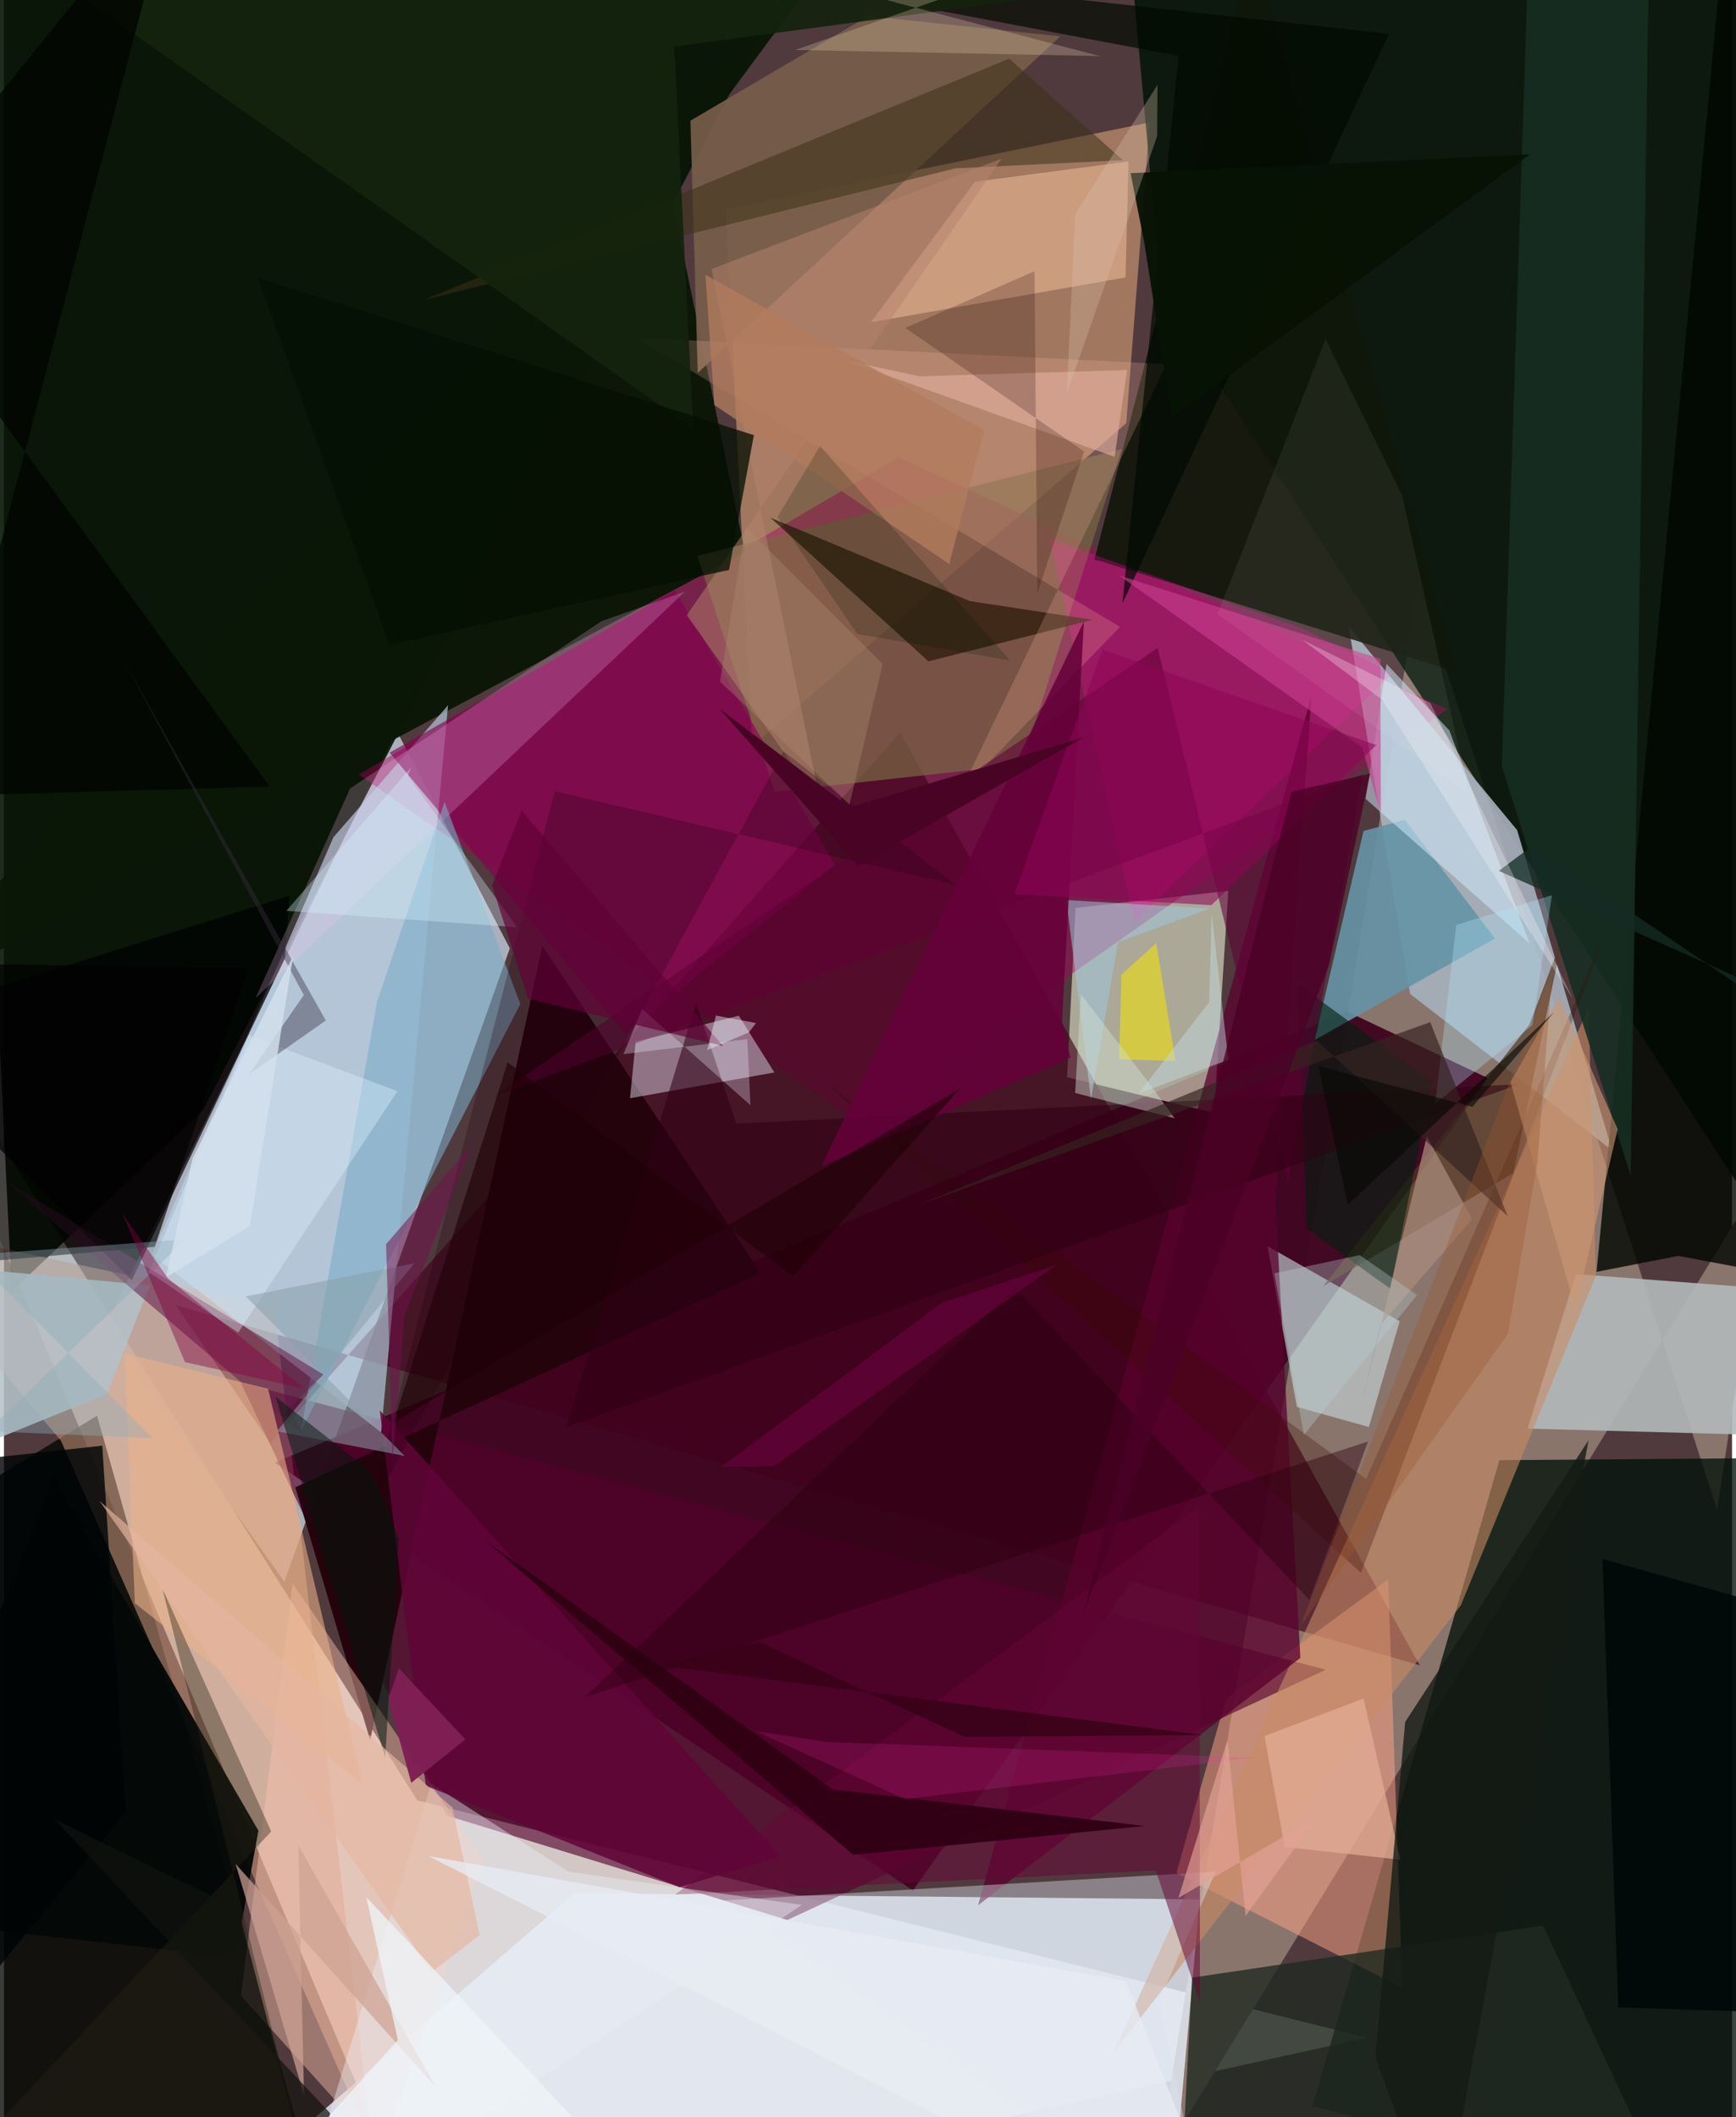 <svg xmlns="http://www.w3.org/2000/svg" width="228" height="278" viewBox="0 0 836 1024"><path fill="#503a3e" d="M0 0h836v1024H0z"/><path fill="#d3c8c5" fill-opacity=".988" d="M199.99 870.803L-62 457.343 203.429 1086l455.948-100.432z"/><path fill="#bec9d8" fill-opacity=".816" d="M244.724 458.697L135.658 764.999 48.568 642.31 189.96 353.426z"/><path fill="#8a756d" d="M684.413 282.626l144.332 447.64 25.577-166.969-296.527 484.318z"/><path fill="#bb8a69" fill-opacity=".761" d="M542.941 204.712L361.965 360.785l-12.777-259.611 205.038-41.966z"/><path fill="#021101" fill-opacity=".886" d="M395.353-40.094L96.456 536.68 3.755 624.637-29.53-62z"/><path fill="#001406" fill-opacity=".839" d="M543.594-35.773l16.329 178.659L851.64 592.543 852.72-62z"/><path fill="#400420" fill-opacity=".953" d="M649.759 489.238l68.034 32.153-278.045 392.955-308.763-206.934z"/><path fill="#e6eff8" fill-opacity=".808" d="M563.406 1086H79.005l197.057-170.353 302.438 3.006z"/><path fill="#00110a" fill-opacity=".776" d="M886.892 1086L898 704.899l-174.539 1.325-90.412 312.428z"/><path fill="#000601" fill-opacity=".776" d="M158.434 1086L-62 1067.535V750.019l107.044-65.31z"/><path fill="#f2ffdd" fill-opacity=".561" d="M514.296 521.033l4.128-81.89 73.886-8.282-6.892 107.423z"/><path fill="#a80059" fill-opacity=".435" d="M432.737 221.328L171.672 374.61l242.369 168.76 284.136-200.336z"/><path fill="#40001a" fill-opacity=".643" d="M433.578 354.314L128.813 697.936l-45.75-66.727 601.908 174.26z"/><path fill="#a6b0bb" fill-opacity=".91" d="M680.245 480.732l97.692 75.579-45.912-154.813-81.498-98.504z"/><path fill="#0b1707" fill-opacity=".98" d="M358.482 267.01L321.003 86.016 430.61-62-57.67 489.211z"/><path fill="#ffa585" fill-opacity=".502" d="M567.176 905.907l109.33 55.603-6.865-197.579-78.456 57.56z"/><path fill="#b2b9ba" fill-opacity=".902" d="M760.448 616.22l-23.307 74.744L898 695.344l-12.274-69.623z"/><path fill="#cf9a7e" fill-opacity=".541" d="M-62 590.732l89.564 106.074 150.572 340.937-47.382-405.896z"/><path fill="#55002d" fill-opacity=".627" d="M379.018 928.62L214.05 878.07l-99.49-209.358 524.882 138.89z"/><path fill="#212b22" fill-opacity=".804" d="M574.807 956.511L567.901 1086h248.66l-71.985-154.664z"/><path fill="#c3d5d8" fill-opacity=".639" d="M611.23 602.71l63.984 36.334-14.918 51.14-34.831-9.741z"/><path fill="#b8d0e4" fill-opacity=".659" d="M182.477 692.77l32.365-351.69-55.479 63.906-87.787 201.918z"/><path fill="#10160a" fill-opacity=".89" d="M530.1 271.293l-2.62-.462 76.667-297.263 98.68 351.442z"/><path fill="#000701" fill-opacity=".804" d="M835.096-62L770.46 615.144l39.534-7.72L898 623.956z"/><path fill="#24040e" fill-opacity=".992" d="M366.088 615.661L260.445 457.652l-83.307 384.016-36.196-122.303z"/><path fill="#fbc3b0" fill-opacity=".447" d="M232.265 900.196l-49.66 140.465-67.913-75.456 24.937-199.337z"/><path fill="#796744" fill-opacity=".725" d="M540.77 217.146l-205.358 51.727 37.423 114.066 119.688-13.188z"/><path fill="#dfdbee" fill-opacity=".478" d="M355.494 491.26l-49.89 12.556-2.737 27.36 69.846-12.464z"/><path fill="#fd08a7" fill-opacity=".271" d="M627.795 303.794l-121.998-43.079 41.097 184.84L671.755 325.71z"/><path fill="#b4c1c8" fill-opacity=".882" d="M49.732 674.253L-62 719.639V609.213l132.56 12.449z"/><path fill="#040807" fill-opacity=".949" d="M123.104 885.438l-11.175 61.2L-62 927.298l86.114-212.684z"/><path fill="#c98b65" fill-opacity=".588" d="M536.83 992.675L704.85 776.34l65.27-159.248-3.51-129.465z"/><path fill="#fcc4a2" fill-opacity=".482" d="M469.712 87.91l74.293-9.815-1.403 56.086-123.225 21.695z"/><path fill="#553723" fill-opacity=".702" d="M737.97 495.573l-99.838 126.635 92.029-54.862 23.925-114.19z"/><path fill="#5a002e" fill-opacity=".749" d="M632.575 336.275l-17.513 245.409 12.105 220.197-155.903 119.61z"/><path fill="#6593a5" fill-opacity=".902" d="M657.72 401.913L634.1 503.002l87.168-49.093-43.582-57.356z"/><path fill="#765d4a" fill-opacity=".925" d="M335.636 180.388l-3.551-122.02 85.99-50.59 92.973 9.799z"/><path fill="#2a1808" fill-opacity=".71" d="M370.79 250.39l96.511 40.336 59.25 9.04-79.293 20.107z"/><path fill="#010104" fill-opacity=".702" d="M-62 495.988L61.822 619.272l74.04-155.75 2.345-30.325z"/><path fill="#ffb8a1" fill-opacity=".212" d="M462.715 382.917l99.662-206.797-256.853-12.807 234.372 139.881z"/><path fill="#d9e2ec" fill-opacity=".424" d="M558.955 967.538L583.388 1086 348.264 919.178l237.912-13.924z"/><path fill="#84004f" fill-opacity=".624" d="M401.998 418.215L324.72 285.629l-138.147 78.398 114 135.82z"/><path fill="#ffc3f9" fill-opacity=".216" d="M329.524 286.095l-207.84 196.738 45.766-101.487 121.656-80.904z"/><path fill="#021e0f" fill-opacity=".608" d="M670.703 623.359l20.245-99.951-64.935-47.396 4.239 118.254z"/><path fill="#d2ebff" fill-opacity=".51" d="M738.045 456.271l-38.785-102.99-30.395-32.146-10.164 65.192z"/><path fill="#162e23" fill-opacity=".906" d="M724.63 370.46l62.333 198.262 9.269-616.048-58.148 8.313z"/><path fill="#7aacc7" fill-opacity=".576" d="M180.486 484.542l32.683-96.69 36.612 97.766-106.134 206.573z"/><path fill="#64204c" fill-opacity=".573" d="M.176 570.864l144.062 122.774-5.97-12.845 16.292-15.985z"/><path fill="#000a00" fill-opacity=".69" d="M568.277 27.07L291.45-25.303 670.072 16.35 541.023 291.933z"/><path fill="#eedd10" fill-opacity=".604" d="M557.424 456.224l-16.813 15.154-1.12 41.025 27.259.725z"/><path fill="#600035" fill-opacity=".565" d="M558.149 313.337L237.712 529.812l419.805-155.333-36.285 197.805z"/><path fill="#eab189" fill-opacity=".58" d="M127.792 671.735l45.476 190.945-109.941-87.285-5.032-120.803z"/><path fill="#3b3019" fill-opacity=".541" d="M203.424 144.969l256.886-63.55 80.985-3.953-54.965-49.103z"/><path fill="#640737" fill-opacity=".518" d="M578.301 728.542L324.694 916.31l232.51-11.634 21.385 64.014z"/><path fill="#3d0b03" fill-opacity=".29" d="M395.79 522.26l260.654 238.46 119.75-312.612-117.17 267.199z"/><path fill="#e9edf6" fill-opacity=".424" d="M273.146 905.269l-66.417-42.548L137.757 1086 386.02 921.35z"/><path fill="#610438" fill-opacity=".831" d="M181.831 682.17l22.252 181.523 122.713 49.066 48.761-14.86z"/><path fill="#14230d" fill-opacity=".922" d="M499.61-.952L-48.098-62l381.562 269.421-9.196-184.917z"/><path fill="#2f0012" fill-opacity=".561" d="M334.82 485.12l19.44 58.347L733 524.391 271.968 690.322z"/><path fill="#b5836d" fill-opacity=".506" d="M482.626 76.733l-140.303 53.365 52.792 258.916-64.792-91.459z"/><path fill="#250011" fill-opacity=".267" d="M377.165 363.361l83.133 64.629-193.856-45.332-90.392 350.165z"/><path fill="#dff3ff" fill-opacity=".38" d="M113.31 644.557l77.027-116.765-71.826-26.988-48.477 114.399z"/><path fill="#9fc7e1" fill-opacity=".533" d="M525.863 531.649l-11.877-96.312 69.341 4.071-44.349 16.271z"/><path fill="#300113" fill-opacity=".961" d="M400.941 865.461l150.847 17.707-140.863 14-178.276-152.157z"/><path fill="#e3ad97" fill-opacity=".71" d="M657.739 821.54l-47.946 18.116 9.826 53.678 55.894 6.148z"/><path fill="#ca3f8e" fill-opacity=".616" d="M657.134 361.544l8.949 32.28-.17-75.121-126.506-40.41z"/><path fill="#66003a" fill-opacity=".867" d="M511.862 494.145l4.032 17.377-120.504 52.642L522.452 300.55z"/><path fill="#f0d5b5" fill-opacity=".267" d="M382.824 24.17l147.297 2.944L190.796-62l344.955 32.533z"/><path fill="#000707" fill-opacity=".863" d="M773.31 753.986l87.15 24.398L898 974.737l-117.042-3.835z"/><path fill="#000405" fill-opacity=".816" d="M58.878 876.321L47.566 699.24-62 711.185l11.967 298.355z"/><path fill="#b3eafe" fill-opacity=".31" d="M702.601 447.39l46.266-14.43-9.375 62.905-47.122 37.965z"/><path fill="#272516" fill-opacity=".396" d="M129.293 885.842L76.653 768.26l64.292 258.445-154.723 11.77z"/><path fill="#131b15" fill-opacity=".796" d="M677.864 832.865l-14.37 162.279 31.24 86.184 71.862-384.767z"/><path fill="#e1b09f" fill-opacity=".616" d="M537.315 220.962l-130.5-46.723 35.982 7.752 100.52-3.033z"/><path fill="#220101" fill-opacity=".216" d="M436.07 158.595l86.446 59.747-22.617 68.585-1.337-155.752z"/><path fill="#8aa0a9" fill-opacity=".545" d="M198.6 610.982l-81.623 16.035 76.92 77.182-61.842-11.94z"/><path fill="#d2e0d2" fill-opacity=".447" d="M566.36 540.865l-48.153-12.216 2.801-47.802 31.284 40.8z"/><path fill="#041003" fill-opacity=".765" d="M362.787 210.46l-239.853-76.083 63.538 177.494 164.286-36.226z"/><path fill="#280010" fill-opacity=".424" d="M659.91 697.187L281.153 820.755l207.888-197.85L631.493 773.81z"/><path fill="#000101" fill-opacity=".671" d="M-62 465.609v149.123l134.931-11.694 45.343-134.825z"/><path fill="#8facb7" fill-opacity=".4" d="M-15.777 606.994l87.569 88.572-79.74-3.353 95.754-92.768z"/><path fill="#efeffe" fill-opacity=".302" d="M299.691 509.841l9.024-21.866 52.433 46.609-1.535-31.999z"/><path fill="#ca9773" fill-opacity=".608" d="M728.806 523.397L760.26 633.04l20.401-86.852-28.288-64.207z"/><path fill="#fffff4" fill-opacity=".063" d="M676.441 239.77l-37.077-75.814-52.242 133.118 121.631 86.93z"/><path fill="#aa8a7b" fill-opacity=".737" d="M710.321 589.642l-22.006-40.007-32.882 135.455 10.41-44.19z"/><path fill="#cea292" fill-opacity=".71" d="M209.16 1009.738l-97.102-108.225 33.094 111.82-2.754-120.825z"/><path fill="#352421" fill-opacity=".682" d="M727.443 588.203L635.15 503.32l-193.247 79.653 248.08-88.58z"/><path fill="#8e0557" fill-opacity=".561" d="M663.878 360.34L584.13 437.8l-95.306-5.39 42.557-118.294z"/><path fill="#d6f4ff" fill-opacity=".337" d="M136.596 440.56l111.535 7.9-52.768-73.33 1.642-4.052z"/><path fill="#071204" fill-opacity=".957" d="M738.233 74.682l-193.21 9.071 6.703 33.948 13.138 84.204z"/><path fill="#b17b5d" fill-opacity=".796" d="M457.313 272.805l-113.675-76.967-4.291-62.963 134.82 75.196z"/><path fill="#98562e" fill-opacity=".341" d="M727.548 645.27l-100.4 141.298 121.868-316.692-7.133 92.13z"/><path fill="#200007" fill-opacity=".631" d="M462.5 526.52l-80.745 90.913-138.084-103.634-55.217 174.217z"/><path fill="#00190d" fill-opacity=".51" d="M131.358 675.525l46.355 36.493 13.176 31.934-6.466 105.933z"/><path fill="#e4b5a0" fill-opacity=".651" d="M230.104 935.92l-13.177-61.734L46.294 726.02l160.722 227.72z"/><path fill="#12130f" fill-opacity=".71" d="M24.523 879.996l133.2 141.96-2.279 64.044-41.951-162.557z"/><path fill="#011700" fill-opacity=".196" d="M412.814 306.65l-38.613-56.544 20.618-34.372 91.963 103.742z"/><path fill="#000300" fill-opacity=".733" d="M83.55-60.209L-33.758 385.072l162.276-4.682L-62 119.666z"/><path fill="#480425" fill-opacity=".984" d="M522.123 356.729L413.18 418.583l-67.203-75.971 63.12 47.877z"/><path fill="#eff4f8" fill-opacity=".757" d="M333.058 1086L175.28 917.571l15.274 69.121-35.648 39.439z"/><path fill="#dbc0aa" fill-opacity=".318" d="M558.062 41.064l-.22 24.922L514.14 190.4l4.154-87.029z"/><path fill="#bad0d3" fill-opacity=".341" d="M628.88 693.982l-14.297-78.124 41.303-8.804 27.696 19.31z"/><path fill="#382f41" fill-opacity=".412" d="M145.064 481.234L58.371 320.277l97.307 173.296-37.016 25.968z"/><path fill="#f82aab" fill-opacity=".169" d="M435.958 870.117l168.75-19.97-205.955-7.607-35.075-5.22z"/><path fill="#c6d8e4" fill-opacity=".467" d="M592.315 512.554l-43.51 16.42 34.184-44.153 1.28-43.027z"/><path fill="#152c26" fill-opacity=".757" d="M867.837 495.907l-128.303-86.932-16.38 12.244 113.894 50.776z"/><path fill="#6e0243" fill-opacity=".565" d="M372.394 709.21l-25.486.359 106.832-79.495L508.765 612z"/><path fill="#e3a295" fill-opacity=".655" d="M600.674 926.634l-8.78-85.026-23.736 76.343 67.23-39.157z"/><path fill="#fbf5ff" fill-opacity=".286" d="M666.584 338.326L758.914 483l-68.85-142.968-62.029-30.609z"/><path fill="#610137" fill-opacity=".678" d="M253.545 482.97l-17.427-54.735 14.306-36.265 97.419 113.922z"/><path fill="#d2e1ec" fill-opacity=".831" d="M118.987 592.968L78.36 617.834l12.934-57.659 48.614-97.844z"/><path fill="#af8e72" fill-opacity=".341" d="M409.023 389.165l16.062-68-66.278-66.406-12.412 74.915z"/><path fill="#7f1f54" fill-opacity=".973" d="M223.209 841.296L191.05 806.93l-5.108 14.966 11.1 40.388z"/><path fill="#830040" fill-opacity=".427" d="M79.397 618.35L57.29 586.975l30.295 71.853 57.612 12.77z"/><path fill="#4b0026" fill-opacity=".78" d="M641.133 466.431l19.802-92.276-38.083 8.789-100.88 398.23z"/><path fill="#370216" fill-opacity=".796" d="M364.802 793.946l99.942 46.145 115.65-.917-261.483-33.46z"/><path fill="#70104c" fill-opacity=".518" d="M184.851 601.775l41.146-47.666-32.217 82.327-5.796 69.508z"/><path fill="#e8ecf3" fill-opacity=".78" d="M579.765 1052.506l-36.969-94.364-337.503-60.456L575.516 1086z"/><path fill="#edf1fd" fill-opacity=".443" d="M363.846 494.815l-19.412-3.605-4.218 16.653 20.102-8.493z"/><path fill="#090905" fill-opacity=".624" d="M710.385 535.332l-74.587-19.754 14.319 67.132 99.967-93.363z"/></svg>